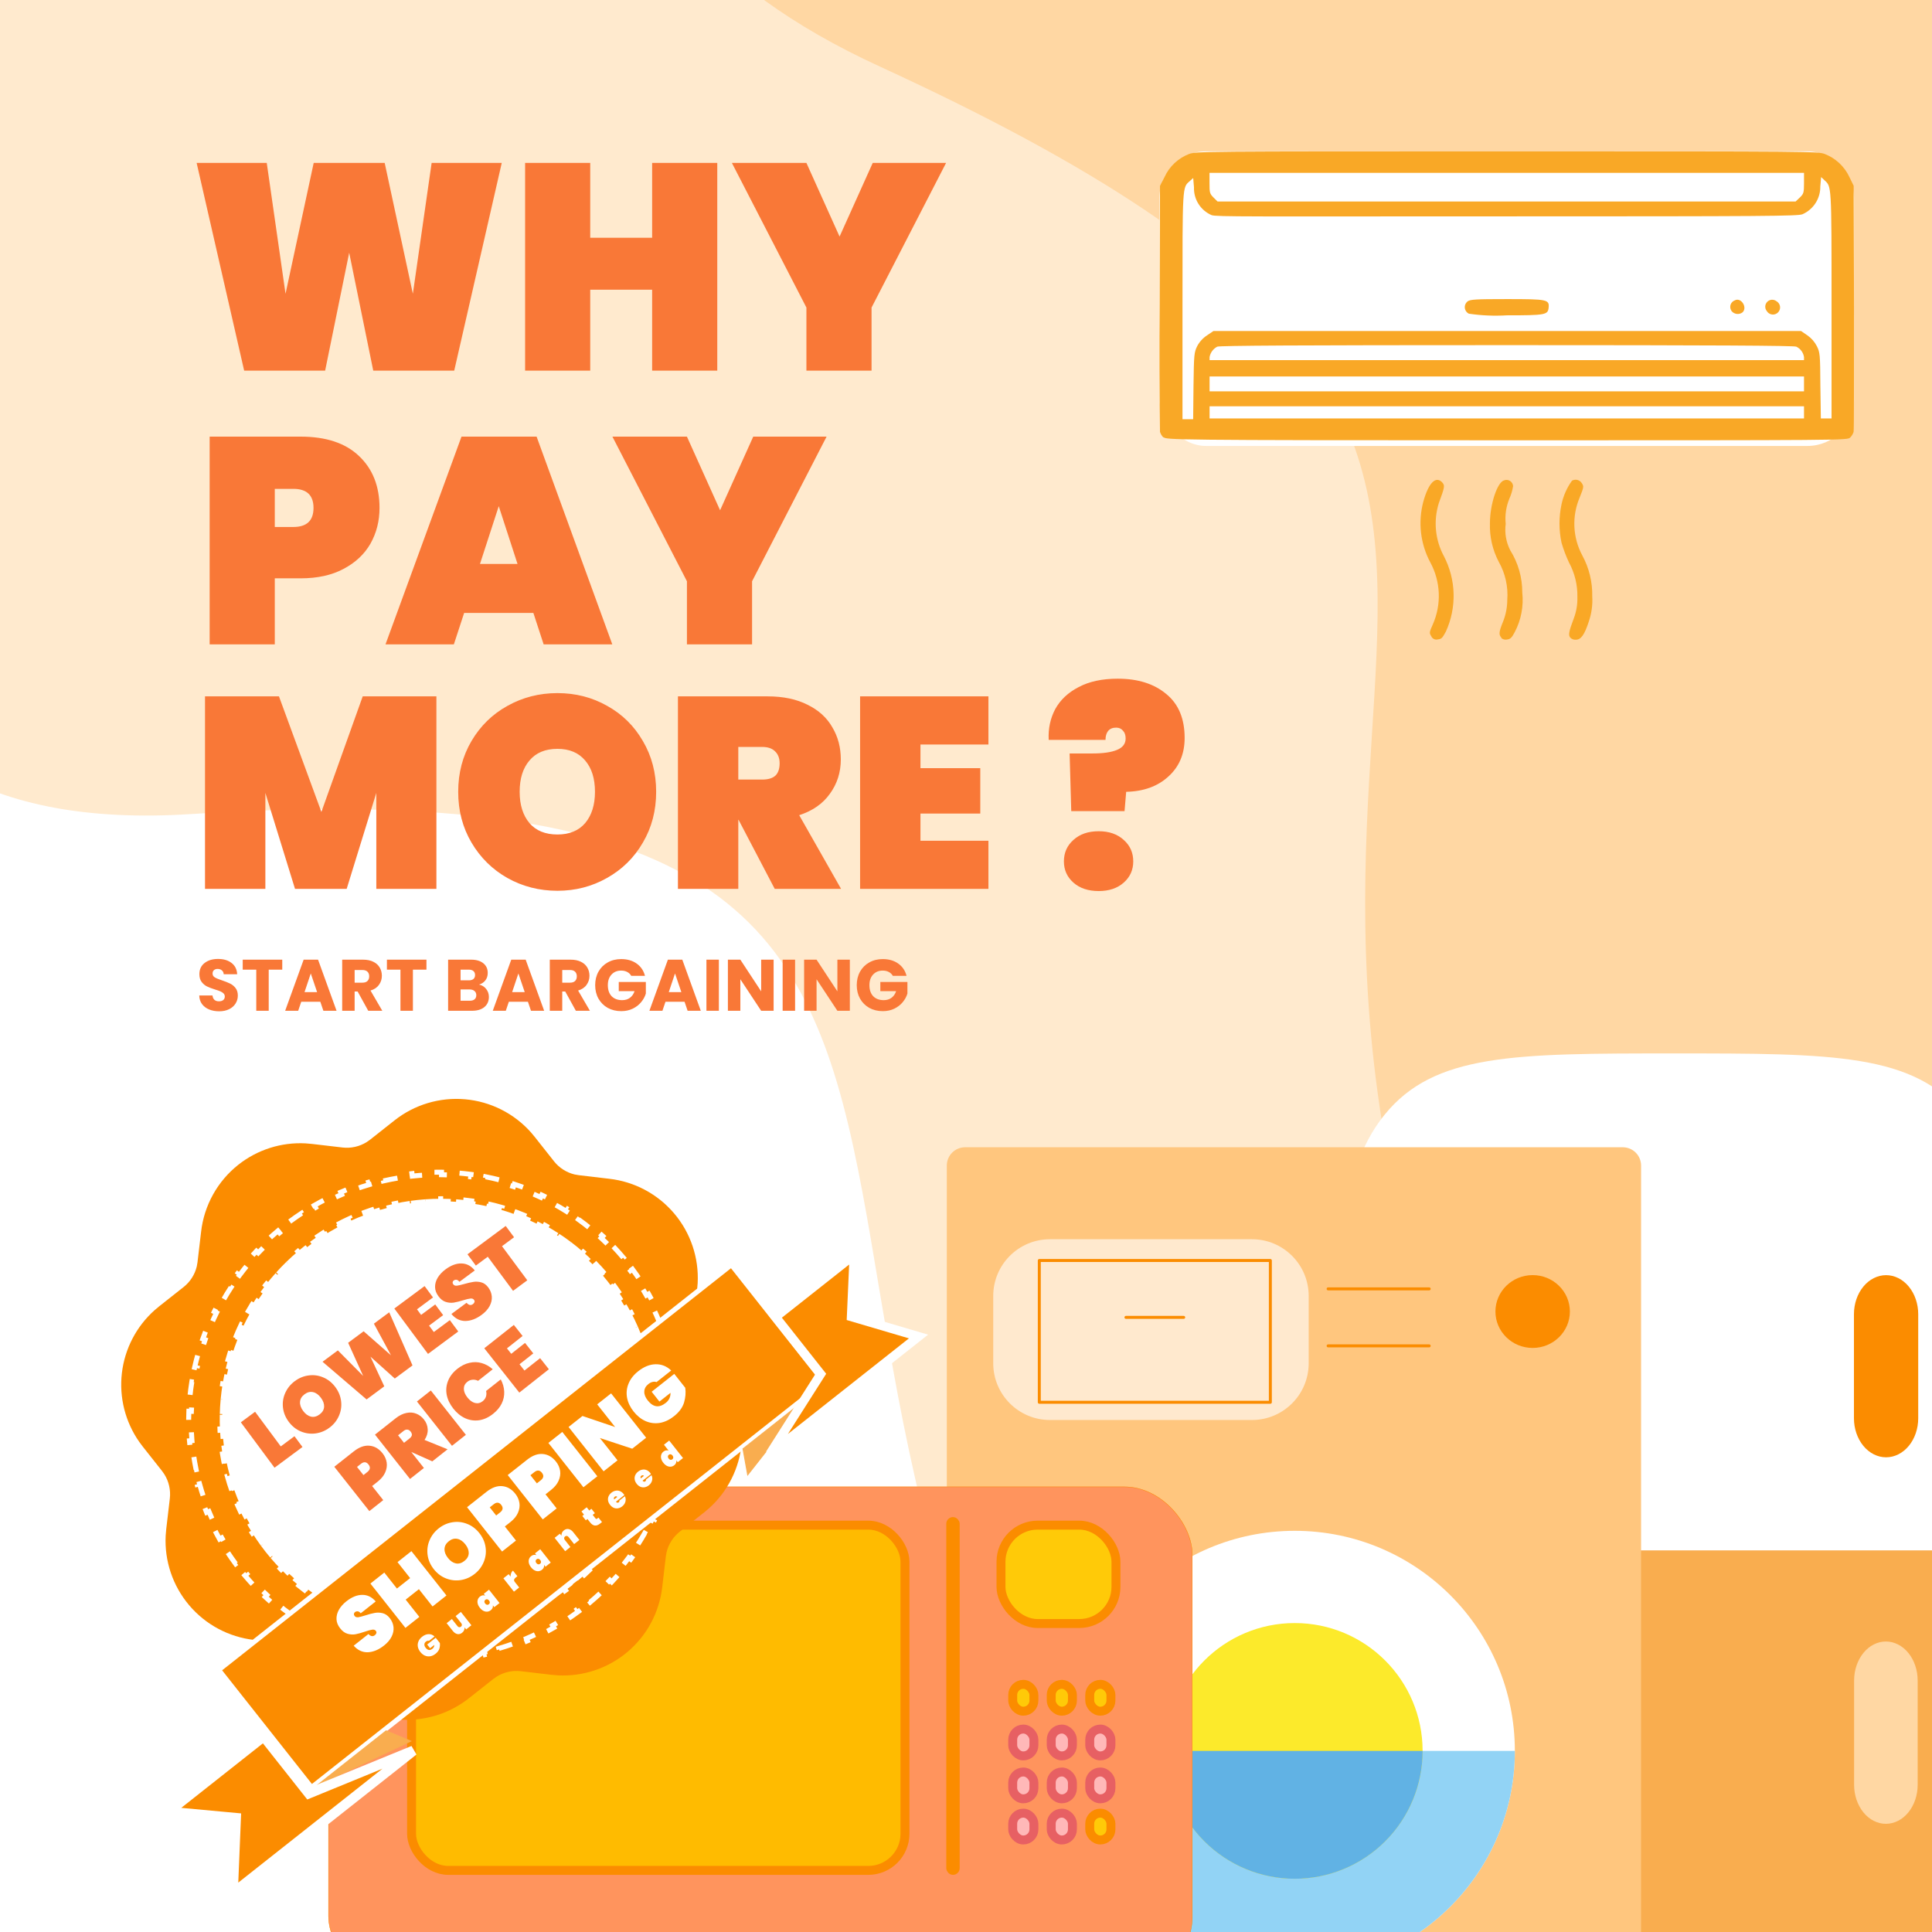 <svg width="453" height="453" viewBox="0 0 453 453" fill="none" xmlns="http://www.w3.org/2000/svg">
<g clip-path="url(#clip0_2996_1055)">
<rect width="453" height="453" fill="white"/>
<path d="M206.288 15.597C41.097 -60.254 242.351 -236.088 363.628 -314.523L984.382 347.158C953.769 375.878 906.461 474.53 783.006 473.325C628.688 471.82 441.914 560.013 352.16 355.684C262.407 151.354 412.778 110.411 206.288 15.597Z" fill="#FFE0B8"/>
<path d="M44.555 190.887C-147.299 203.083 15.406 -119.912 120.74 -282.934L941.422 103.898C917.195 155.296 894.128 297.065 765.44 369.913C604.58 460.974 433.725 674.588 286.291 493.839C138.857 313.091 284.372 175.641 44.555 190.887Z" fill="#FFC882" fill-opacity="0.39"/>
<path d="M117.646 38.203L106.502 86.906H87.517L81.876 59.253L76.235 86.906H57.249L46.106 38.203H62.546L66.949 68.883L73.552 38.203H90.199L96.803 68.883L101.206 38.203H117.646ZM168.179 38.203V86.906H152.908V67.92H138.393V86.906H123.122V38.203H138.393V55.744H152.908V38.203H168.179ZM221.826 38.203L204.354 72.116V86.906H189.083V72.116L171.61 38.203H189.083L196.856 55.469L204.629 38.203H221.826Z" fill="#F97837"/>
<path d="M102.325 163.278V208.417H88.235V185.911L81.285 208.417H69.172L62.222 185.911V208.417H48.069V163.278H65.41L75.356 190.374L85.047 163.278H102.325ZM130.707 208.863C126.456 208.863 122.546 207.864 118.976 205.866C115.448 203.869 112.643 201.106 110.56 197.578C108.477 194.05 107.436 190.076 107.436 185.656C107.436 181.235 108.477 177.261 110.56 173.733C112.643 170.206 115.448 167.464 118.976 165.509C122.546 163.511 126.456 162.513 130.707 162.513C134.957 162.513 138.846 163.511 142.374 165.509C145.902 167.464 148.686 170.206 150.726 173.733C152.809 177.261 153.85 181.235 153.85 185.656C153.85 190.076 152.809 194.05 150.726 197.578C148.686 201.106 145.881 203.869 142.31 205.866C138.782 207.864 134.915 208.863 130.707 208.863ZM130.707 195.665C133.512 195.665 135.68 194.773 137.21 192.988C138.74 191.16 139.505 188.716 139.505 185.656C139.505 182.553 138.74 180.109 137.21 178.324C135.68 176.496 133.512 175.582 130.707 175.582C127.859 175.582 125.67 176.496 124.14 178.324C122.61 180.109 121.845 182.553 121.845 185.656C121.845 188.716 122.61 191.16 124.14 192.988C125.67 194.773 127.859 195.665 130.707 195.665ZM181.653 208.417L173.173 192.223H173.11V208.417H158.956V163.278H179.995C183.651 163.278 186.775 163.936 189.367 165.254C191.96 166.529 193.894 168.293 195.169 170.546C196.487 172.756 197.146 175.264 197.146 178.069C197.146 181.087 196.295 183.764 194.595 186.102C192.938 188.44 190.536 190.119 187.391 191.139L197.209 208.417H181.653ZM173.11 182.787H178.72C180.08 182.787 181.1 182.489 181.78 181.894C182.46 181.257 182.801 180.279 182.801 178.961C182.801 177.771 182.439 176.836 181.717 176.156C181.037 175.476 180.038 175.136 178.72 175.136H173.11V182.787ZM215.821 174.562V180.109H229.847V190.756H215.821V197.132H231.76V208.417H201.667V163.278H231.76V174.562H215.821ZM262.081 159.133C266.799 159.133 270.582 160.324 273.43 162.704C276.32 165.041 277.765 168.484 277.765 173.032C277.765 176.773 276.49 179.79 273.94 182.085C271.432 184.381 268.138 185.571 264.057 185.656L263.675 190.182H251.179L250.796 176.666H256.152C258.659 176.666 260.572 176.39 261.89 175.837C263.25 175.285 263.93 174.392 263.93 173.16C263.93 172.352 263.717 171.736 263.292 171.311C262.91 170.843 262.379 170.609 261.698 170.609C260.848 170.609 260.211 170.886 259.786 171.438C259.403 171.948 259.212 172.628 259.212 173.478H245.887C245.76 170.843 246.27 168.442 247.417 166.274C248.607 164.106 250.435 162.385 252.9 161.11C255.365 159.792 258.426 159.133 262.081 159.133ZM257.618 208.927C255.153 208.927 253.177 208.268 251.689 206.95C250.201 205.633 249.457 203.975 249.457 201.977C249.457 199.937 250.201 198.258 251.689 196.941C253.177 195.58 255.153 194.9 257.618 194.9C260.041 194.9 261.996 195.58 263.484 196.941C264.971 198.258 265.715 199.937 265.715 201.977C265.715 203.975 264.971 205.633 263.484 206.95C261.996 208.268 260.041 208.927 257.618 208.927Z" fill="#F97837"/>
<path d="M88.987 119.094C88.987 122.166 88.276 124.964 86.855 127.486C85.433 129.962 83.323 131.934 80.526 133.402C77.774 134.869 74.427 135.603 70.483 135.603H64.429V151.081H49.158V102.378H70.483C76.444 102.378 81.007 103.891 84.172 106.918C87.382 109.945 88.987 114.003 88.987 119.094ZM68.763 123.565C71.927 123.565 73.51 122.075 73.51 119.094C73.51 116.113 71.927 114.622 68.763 114.622H64.429V123.565H68.763ZM125.061 143.72H108.827L106.419 151.081H90.391L108.208 102.378H125.817L143.565 151.081H127.468L125.061 143.72ZM121.346 132.232L116.944 118.681L112.541 132.232H121.346ZM193.811 102.378L176.339 136.291V151.081H161.067V136.291L143.595 102.378H161.067L168.841 119.644L176.614 102.378H193.811Z" fill="#F97837"/>
<rect x="271.858" y="35.491" width="162.857" height="69.069" rx="10.906" fill="white"/>
<path d="M335.612 149.213C335.107 148.4 335.107 148.31 335.954 146.406C336.972 144.102 337.45 141.595 337.35 139.078C337.249 136.56 336.574 134.099 335.376 131.883C333.025 127.492 332.443 122.369 333.747 117.563C334.944 113.275 336.597 111.558 338.095 113.039C338.828 113.853 338.812 114.007 337.346 118.018C336.716 120.056 336.498 122.199 336.703 124.322C336.909 126.445 337.534 128.506 338.543 130.386C339.963 133.104 340.744 136.11 340.827 139.175C340.911 142.24 340.294 145.283 339.024 148.074C338.209 149.58 338.022 149.824 337.135 149.921C336.833 150.004 336.511 149.976 336.229 149.841C335.946 149.707 335.721 149.475 335.596 149.189L335.612 149.213ZM352.06 149.539C351.335 148.807 351.482 148.058 352.451 145.69C353.077 144.099 353.403 142.405 353.412 140.695C353.65 137.581 352.959 134.466 351.425 131.745C349.955 128.952 349.239 125.825 349.348 122.673C349.348 118.246 351.083 113.039 352.662 112.632C352.89 112.542 353.135 112.506 353.379 112.529C353.623 112.552 353.858 112.632 354.064 112.763C354.271 112.894 354.443 113.072 354.568 113.283C354.692 113.493 354.765 113.731 354.78 113.975C354.623 114.991 354.33 115.982 353.908 116.92C353.136 118.787 352.839 120.817 353.045 122.827C352.762 124.951 353.132 127.11 354.104 129.019C355.961 131.978 356.941 135.403 356.929 138.896C357.28 142.111 356.665 145.357 355.162 148.221C354.446 149.571 354.144 149.848 353.314 149.954C353.076 150 352.83 149.989 352.596 149.923C352.363 149.856 352.149 149.736 351.97 149.571L352.06 149.539ZM368.223 149.539C367.669 148.961 367.84 148.082 369.037 144.926C369.624 143.352 369.9 141.681 369.851 140.003C369.913 137.165 369.231 134.36 367.873 131.867C367.18 130.38 366.6 128.843 366.138 127.27C365.499 124.29 365.499 121.209 366.138 118.23C366.561 116.242 367.393 114.363 368.581 112.714C368.966 112.49 369.423 112.426 369.855 112.533C370.287 112.641 370.659 112.913 370.894 113.291C371.39 114.056 371.374 114.194 370.373 116.692C369.462 118.846 369.045 121.175 369.151 123.51C369.256 125.846 369.882 128.128 370.983 130.191C372.592 133.137 373.403 136.452 373.336 139.808C373.458 141.827 373.181 143.851 372.522 145.764C371.504 148.864 370.698 149.994 369.485 149.994C369.247 150.014 369.008 149.981 368.784 149.898C368.561 149.815 368.358 149.684 368.19 149.514L368.223 149.539ZM272.8 102.6C272.423 102.226 272.143 101.765 271.986 101.258C271.85 91.526 271.823 81.795 271.904 72.064L271.986 43.587L273.044 41.471C274.192 39.028 276.231 37.116 278.744 36.126C280.478 35.491 280.861 35.491 353.314 35.491C425.767 35.491 426.166 35.491 427.9 36.126C430.409 37.11 432.447 39.013 433.6 41.447L434.634 43.562L434.715 72.064C434.715 87.719 434.715 100.883 434.618 101.258C434.46 101.765 434.18 102.226 433.803 102.6C433.168 103.235 432.403 103.235 353.298 103.235C274.192 103.235 273.435 103.121 272.8 102.486V102.6ZM279.843 90.395C279.941 83.073 279.998 82.625 280.706 81.169C281.248 80.14 282.044 79.266 283.019 78.63L284.517 77.613H422.298L423.78 78.63C424.724 79.284 425.491 80.162 426.011 81.185C426.727 82.625 426.784 83.073 426.825 90.42L426.939 98.109H429.447V71.592C429.447 42.936 429.447 43.807 427.77 42.244L427.004 41.512L426.809 43.725C426.83 45.1 426.445 46.451 425.702 47.609C424.959 48.766 423.891 49.68 422.632 50.234C421.589 50.674 414.106 50.731 353.355 50.731C292.603 50.731 285.152 50.861 284.077 50.438C282.815 49.892 281.747 48.979 281.012 47.818C280.277 46.657 279.91 45.302 279.957 43.929L279.77 41.74L278.956 42.472C277.221 44.01 277.262 43.18 277.262 71.763V98.296H279.762L279.843 90.395ZM344.381 73.537C344.123 73.405 343.903 73.209 343.741 72.968C343.58 72.727 343.482 72.449 343.458 72.16C343.433 71.871 343.483 71.581 343.602 71.317C343.721 71.052 343.905 70.822 344.137 70.648C344.748 70.209 346.075 70.128 353.298 70.128C362.816 70.128 363.297 70.225 363.109 72.154C362.938 73.822 362.336 73.936 353.338 73.936C350.361 74.116 347.373 73.988 344.422 73.553L344.381 73.537ZM405.964 72.862C405.826 72.655 405.736 72.42 405.703 72.174C405.67 71.928 405.694 71.677 405.772 71.442C405.851 71.206 405.982 70.992 406.157 70.815C406.331 70.638 406.544 70.503 406.778 70.421C408.227 69.656 409.783 72.048 408.594 73.228C408.395 73.381 408.168 73.493 407.926 73.557C407.683 73.621 407.43 73.636 407.182 73.6C406.933 73.564 406.695 73.479 406.48 73.349C406.265 73.22 406.078 73.048 405.931 72.845L405.964 72.862ZM414.253 72.918C414.007 72.608 413.883 72.219 413.903 71.825C413.924 71.43 414.088 71.055 414.364 70.772C414.64 70.489 415.011 70.316 415.405 70.286C415.8 70.256 416.192 70.37 416.508 70.608C416.736 70.732 416.931 70.907 417.08 71.119C417.228 71.331 417.325 71.574 417.364 71.83C417.402 72.086 417.381 72.347 417.301 72.593C417.222 72.84 417.086 73.064 416.906 73.249C416.725 73.434 416.504 73.575 416.259 73.661C416.015 73.746 415.754 73.774 415.497 73.742C415.24 73.71 414.994 73.619 414.778 73.476C414.562 73.333 414.383 73.142 414.253 72.918ZM422.99 96.685V95.261H283.613V98.109H422.99V96.685ZM422.99 90.013V88.264H283.613V91.762H422.99V90.013ZM422.99 83.724C422.91 83.201 422.704 82.705 422.389 82.28C422.074 81.854 421.66 81.512 421.182 81.283C420.686 81.039 402.153 80.925 353.298 80.925C304.442 80.925 285.942 81.039 285.421 81.283C284.952 81.523 284.544 81.868 284.231 82.292C283.917 82.715 283.706 83.205 283.613 83.724V84.44H422.99V83.724ZM422.029 46.296C422.892 45.434 422.99 45.206 422.99 42.968V40.528H283.597V42.968C283.597 45.198 283.654 45.41 284.517 46.296L285.478 47.24H421.028L422.029 46.296Z" fill="#F9A826"/>
<g filter="url(#filter0_d_2996_1055)">
<path fill-rule="evenodd" clip-rule="evenodd" d="M313 353.513V371.833C313 417.89 313 440.925 324.647 455.227C327.695 458.952 331.344 461.852 335.359 463.74V481.755C335.359 486.811 338.698 490.915 342.812 490.915H352.75C354.727 490.915 356.622 489.95 358.02 488.232C359.418 486.514 360.203 484.184 360.203 481.755V468.967C369.097 469.541 379.7 469.541 392.5 469.541C405.299 469.541 415.903 469.541 424.797 468.967V481.755C424.797 486.811 428.136 490.915 432.25 490.915H442.187C444.164 490.915 446.06 489.95 447.458 488.232C448.855 486.514 449.641 484.184 449.641 481.755V463.74C453.656 461.852 457.305 458.952 460.353 455.227C472 440.925 472 417.89 472 371.833V353.513H313ZM442.187 374.886C444.164 374.886 446.06 375.851 447.458 377.569C448.855 379.287 449.641 381.617 449.641 384.046V408.474C449.641 410.903 448.855 413.233 447.458 414.951C446.06 416.669 444.164 417.634 442.187 417.634C440.211 417.634 438.315 416.669 436.917 414.951C435.52 413.233 434.734 410.903 434.734 408.474V384.046C434.734 381.617 435.52 379.287 436.917 377.569C438.315 375.851 440.211 374.886 442.187 374.886Z" fill="#F9AD4F"/>
<path d="M313 335.116C313 288.867 313 265.736 324.647 251.374C336.293 237.012 355.026 237 392.5 237C429.974 237 448.716 237 460.353 251.374C471.99 265.748 472 288.867 472 335.116V353.513H313V335.116Z" fill="white"/>
<path d="M449.769 298.141C449.769 295.714 448.975 293.386 447.562 291.67C446.149 289.954 444.232 288.99 442.234 288.99C440.235 288.99 438.319 289.954 436.905 291.67C435.492 293.386 434.698 295.714 434.698 298.141V322.544C434.698 324.972 435.492 327.299 436.905 329.015C438.319 330.732 440.235 331.696 442.234 331.696C444.232 331.696 446.149 330.732 447.562 329.015C448.975 327.299 449.769 324.972 449.769 322.544V298.141Z" fill="#FB8C00"/>
</g>
<path d="M51.394 237.119C50.518 237.119 49.733 236.977 49.039 236.693C48.344 236.408 47.787 235.987 47.366 235.429C46.956 234.872 46.74 234.2 46.717 233.415H49.824C49.869 233.859 50.023 234.2 50.285 234.439C50.547 234.667 50.888 234.781 51.309 234.781C51.742 234.781 52.083 234.684 52.333 234.491C52.584 234.286 52.709 234.007 52.709 233.654C52.709 233.358 52.606 233.114 52.401 232.92C52.208 232.727 51.963 232.567 51.667 232.442C51.383 232.317 50.973 232.175 50.438 232.015C49.664 231.776 49.033 231.537 48.544 231.298C48.054 231.059 47.633 230.707 47.28 230.24C46.928 229.773 46.751 229.165 46.751 228.413C46.751 227.298 47.155 226.428 47.963 225.802C48.771 225.164 49.824 224.846 51.121 224.846C52.441 224.846 53.505 225.164 54.313 225.802C55.121 226.428 55.554 227.304 55.611 228.43H52.453C52.43 228.044 52.288 227.742 52.026 227.526C51.764 227.298 51.428 227.184 51.019 227.184C50.666 227.184 50.382 227.281 50.165 227.475C49.949 227.657 49.841 227.924 49.841 228.277C49.841 228.664 50.023 228.965 50.387 229.182C50.751 229.398 51.32 229.631 52.094 229.881C52.868 230.143 53.494 230.394 53.972 230.633C54.461 230.872 54.883 231.219 55.235 231.674C55.588 232.129 55.764 232.715 55.764 233.432C55.764 234.115 55.588 234.735 55.235 235.293C54.894 235.851 54.393 236.294 53.733 236.624C53.073 236.954 52.293 237.119 51.394 237.119ZM66.182 225.016V227.355H63.007V237H60.087V227.355H56.912V225.016H66.182ZM75.107 234.883H70.634L69.917 237H66.861L71.197 225.016H74.577L78.913 237H75.824L75.107 234.883ZM74.356 232.63L72.87 228.243L71.402 232.63H74.356ZM86.344 237L83.852 232.476H83.152V237H80.233V225.016H85.132C86.077 225.016 86.879 225.181 87.539 225.511C88.211 225.841 88.712 226.297 89.042 226.877C89.372 227.446 89.537 228.083 89.537 228.789C89.537 229.586 89.309 230.297 88.854 230.923C88.41 231.549 87.75 231.993 86.874 232.254L89.639 237H86.344ZM83.152 230.411H84.962C85.496 230.411 85.895 230.28 86.157 230.018C86.43 229.756 86.566 229.386 86.566 228.908C86.566 228.453 86.43 228.095 86.157 227.833C85.895 227.571 85.496 227.44 84.962 227.44H83.152V230.411ZM99.99 225.016V227.355H96.815V237H93.895V227.355H90.72V225.016H99.99ZM112.327 230.855C113.022 231.002 113.579 231.35 114 231.896C114.421 232.431 114.632 233.045 114.632 233.739C114.632 234.741 114.279 235.538 113.574 236.129C112.879 236.71 111.906 237 110.654 237H105.072V225.016H110.467C111.684 225.016 112.635 225.295 113.318 225.853C114.012 226.41 114.359 227.167 114.359 228.123C114.359 228.829 114.171 229.415 113.796 229.881C113.431 230.348 112.942 230.672 112.327 230.855ZM107.991 229.864H109.903C110.381 229.864 110.746 229.762 110.996 229.557C111.258 229.341 111.389 229.028 111.389 228.618C111.389 228.209 111.258 227.896 110.996 227.679C110.746 227.463 110.381 227.355 109.903 227.355H107.991V229.864ZM110.142 234.644C110.632 234.644 111.007 234.536 111.269 234.32C111.542 234.092 111.679 233.768 111.679 233.347C111.679 232.926 111.536 232.596 111.252 232.357C110.979 232.118 110.598 231.998 110.108 231.998H107.991V234.644H110.142ZM123.785 234.883H119.312L118.595 237H115.54L119.876 225.016H123.256L127.592 237H124.502L123.785 234.883ZM123.034 232.63L121.549 228.243L120.081 232.63H123.034ZM135.023 237L132.53 232.476H131.831V237H128.911V225.016H133.811C134.755 225.016 135.558 225.181 136.218 225.511C136.889 225.841 137.39 226.297 137.72 226.877C138.05 227.446 138.215 228.083 138.215 228.789C138.215 229.586 137.987 230.297 137.532 230.923C137.088 231.549 136.428 231.993 135.552 232.254L138.317 237H135.023ZM131.831 230.411H133.64C134.175 230.411 134.573 230.28 134.835 230.018C135.108 229.756 135.245 229.386 135.245 228.908C135.245 228.453 135.108 228.095 134.835 227.833C134.573 227.571 134.175 227.44 133.64 227.44H131.831V230.411ZM148.002 228.806C147.786 228.408 147.473 228.106 147.064 227.901C146.665 227.685 146.193 227.577 145.647 227.577C144.702 227.577 143.945 227.89 143.376 228.516C142.807 229.13 142.523 229.955 142.523 230.991C142.523 232.095 142.819 232.96 143.41 233.586C144.014 234.2 144.839 234.508 145.886 234.508C146.603 234.508 147.206 234.326 147.695 233.961C148.196 233.597 148.56 233.074 148.788 232.391H145.083V230.24H151.434V232.954C151.217 233.683 150.848 234.36 150.324 234.986C149.812 235.612 149.158 236.118 148.361 236.505C147.564 236.892 146.665 237.085 145.664 237.085C144.48 237.085 143.422 236.829 142.489 236.317C141.567 235.794 140.844 235.071 140.321 234.149C139.808 233.227 139.552 232.175 139.552 230.991C139.552 229.808 139.808 228.755 140.321 227.833C140.844 226.9 141.567 226.177 142.489 225.665C143.41 225.142 144.463 224.88 145.647 224.88C147.081 224.88 148.287 225.227 149.266 225.921C150.256 226.615 150.91 227.577 151.229 228.806H148.002ZM160.51 234.883H156.038L155.321 237H152.265L156.601 225.016H159.981L164.317 237H161.227L160.51 234.883ZM159.759 232.63L158.274 228.243L156.806 232.63H159.759ZM168.556 225.016V237H165.637V225.016H168.556ZM181.392 237H178.473L173.591 229.608V237H170.671V225.016H173.591L178.473 232.442V225.016H181.392V237ZM186.427 225.016V237H183.508V225.016H186.427ZM199.263 237H196.344L191.462 229.608V237H188.542V225.016H191.462L196.344 232.442V225.016H199.263V237ZM209.334 228.806C209.118 228.408 208.805 228.106 208.395 227.901C207.997 227.685 207.524 227.577 206.978 227.577C206.033 227.577 205.277 227.89 204.708 228.516C204.139 229.13 203.854 229.955 203.854 230.991C203.854 232.095 204.15 232.96 204.742 233.586C205.345 234.2 206.17 234.508 207.217 234.508C207.934 234.508 208.537 234.326 209.027 233.961C209.527 233.597 209.891 233.074 210.119 232.391H206.415V230.24H212.765V232.954C212.549 233.683 212.179 234.36 211.655 234.986C211.143 235.612 210.489 236.118 209.692 236.505C208.896 236.892 207.997 237.085 206.995 237.085C205.812 237.085 204.753 236.829 203.82 236.317C202.898 235.794 202.175 235.071 201.652 234.149C201.14 233.227 200.884 232.175 200.884 230.991C200.884 229.808 201.14 228.755 201.652 227.833C202.175 226.9 202.898 226.177 203.82 225.665C204.742 225.142 205.794 224.88 206.978 224.88C208.412 224.88 209.618 225.227 210.597 225.921C211.587 226.615 212.242 227.577 212.56 228.806H209.334Z" fill="#F97837"/>
<path d="M380.485 487.95H226.295C225.156 487.95 224.064 487.497 223.258 486.691C222.453 485.886 222 484.793 222 483.653V273.296C222 272.157 222.453 271.064 223.258 270.258C224.064 269.453 225.156 269 226.295 269H380.494C381.633 269 382.726 269.453 383.531 270.258C384.337 271.064 384.789 272.157 384.789 273.296V483.649C384.789 484.789 384.337 485.881 383.531 486.687C382.726 487.493 381.633 487.945 380.494 487.945" fill="#FFC67E"/>
<path d="M303.584 462.146C332.086 462.146 355.191 439.041 355.191 410.539C355.191 382.038 332.086 358.933 303.584 358.933C275.083 358.933 251.978 382.038 251.978 410.539C251.978 439.041 275.083 462.146 303.584 462.146Z" fill="white"/>
<path d="M251.978 410.54C251.978 439.039 275.085 462.146 303.584 462.146C332.084 462.146 355.191 439.039 355.191 410.54" fill="#92D3F5"/>
<path d="M232.885 303.863C232.885 296.519 238.838 290.566 246.182 290.566H293.552C300.896 290.566 306.849 296.519 306.849 303.863V319.653C306.849 326.997 300.896 332.95 293.552 332.95H246.182C238.838 332.95 232.885 326.997 232.885 319.653V303.863Z" fill="#FFE9CE"/>
<path d="M303.585 440.517C320.141 440.517 333.562 427.096 333.562 410.54C333.562 393.983 320.141 380.562 303.585 380.562C287.029 380.562 273.607 393.983 273.607 410.54C273.607 427.096 287.029 440.517 303.585 440.517Z" fill="#FCEA2B"/>
<path d="M273.607 410.54C273.607 418.49 276.766 426.115 282.388 431.737C288.01 437.359 295.634 440.517 303.585 440.517C311.535 440.517 319.16 437.359 324.782 431.737C330.404 426.115 333.562 418.49 333.562 410.54" fill="#61B2E4"/>
<path d="M311.405 302.204H335.106M311.405 315.568H335.106M264.003 308.886H277.547M243.688 295.552H297.862V328.795H243.688V295.552Z" stroke="#FB8C00" stroke-width="0.697" stroke-miterlimit="10" stroke-linecap="round" stroke-linejoin="round"/>
<path d="M359.365 316.054C364.185 316.054 368.093 312.231 368.093 307.516C368.093 302.801 364.185 298.978 359.365 298.978C354.545 298.978 350.638 302.801 350.638 307.516C350.638 312.231 354.545 316.054 359.365 316.054Z" fill="#FB8C00"/>
<g filter="url(#filter1_d_2996_1055)">
<rect x="77" y="336" width="202.592" height="116.606" rx="15.939" fill="#FF945D"/>
<rect x="77.042" y="336.042" width="202.508" height="116.522" rx="15.897" stroke="#FB8C00" stroke-width="0.084"/>
</g>
<rect x="96.502" y="357.601" width="115.689" height="80.953" rx="8.599" fill="#FFBB00" stroke="#FB8C00" stroke-width="2.097"/>
<rect x="234.704" y="357.601" width="26.957" height="23.069" rx="8.599" fill="#FFCA08" stroke="#FB8C00" stroke-width="2.097"/>
<rect x="237.452" y="394.932" width="4.97" height="6.292" rx="2.485" fill="#FFCA08" stroke="#FB8C00" stroke-width="2.097"/>
<rect x="246.483" y="394.932" width="4.97" height="6.292" rx="2.485" fill="#FFCA08" stroke="#FB8C00" stroke-width="2.097"/>
<rect x="255.512" y="394.932" width="4.97" height="6.292" rx="2.485" fill="#FFCA08" stroke="#FB8C00" stroke-width="2.097"/>
<rect x="237.452" y="425.132" width="4.97" height="6.292" rx="2.485" fill="#FFB8B8" stroke="#E76063" stroke-width="2.097"/>
<rect x="246.483" y="425.132" width="4.97" height="6.292" rx="2.485" fill="#FFB8B8" stroke="#E76063" stroke-width="2.097"/>
<rect x="255.512" y="425.132" width="4.97" height="6.292" rx="2.485" fill="#FFCA08" stroke="#FB8C00" stroke-width="2.097"/>
<rect x="237.452" y="415.485" width="4.97" height="6.292" rx="2.485" fill="#FFB8B8" stroke="#E76063" stroke-width="2.097"/>
<rect x="246.483" y="415.485" width="4.97" height="6.292" rx="2.485" fill="#FFB8B8" stroke="#E76063" stroke-width="2.097"/>
<rect x="255.512" y="415.485" width="4.97" height="6.292" rx="2.485" fill="#FFB8B8" stroke="#E76063" stroke-width="2.097"/>
<rect x="237.452" y="405.418" width="4.97" height="6.292" rx="2.485" fill="#FFB8B8" stroke="#E76063" stroke-width="2.097"/>
<rect x="246.483" y="405.418" width="4.97" height="6.292" rx="2.485" fill="#FFB8B8" stroke="#E76063" stroke-width="2.097"/>
<rect x="255.512" y="405.418" width="4.97" height="6.292" rx="2.485" fill="#FFB8B8" stroke="#E76063" stroke-width="2.097"/>
<rect x="222.662" y="356.499" width="1.57" height="82.318" rx="0.785" fill="#FFCA08" stroke="#FB8C00" stroke-width="1.57"/>
<path d="M55.893 273.092C60.355 269.567 65.949 267.788 71.628 268.087L73.168 268.221L80.336 269.061C82.298 269.284 84.278 268.84 85.955 267.799L86.766 267.233L92.503 262.7C97.191 258.996 103.119 257.225 109.07 257.751C115.022 258.278 120.547 261.062 124.512 265.531L125.365 266.553L129.898 272.29C131.122 273.839 132.842 274.93 134.746 275.383L135.716 275.548L142.878 276.393C148.796 277.07 154.233 279.979 158.08 284.526C161.928 289.073 163.896 294.917 163.583 300.865L163.45 302.406L162.609 309.574C162.386 311.536 162.83 313.515 163.871 315.193L164.437 316.004L168.97 321.74C172.674 326.428 174.445 332.356 173.918 338.308C173.392 344.259 170.608 349.784 166.138 353.749L165.117 354.603L159.38 359.136C157.833 360.358 156.744 362.066 156.287 363.984L156.121 364.953L155.276 372.116C154.599 378.034 151.69 383.471 147.143 387.318C142.596 391.166 136.752 393.134 130.803 392.821L129.263 392.688L122.095 391.847C120.133 391.624 118.153 392.068 116.476 393.109L115.665 393.675L109.928 398.208C105.24 401.913 99.312 403.683 93.361 403.157C87.409 402.63 81.884 399.847 77.919 395.377L77.066 394.355L72.533 388.619C71.31 387.072 69.603 385.983 67.685 385.526L66.716 385.36L59.553 384.515C53.635 383.838 48.198 380.93 44.351 376.382C40.503 371.835 38.535 365.991 38.848 360.043L38.981 358.502L39.822 351.334C40.045 349.372 39.601 347.393 38.56 345.715L37.994 344.905L33.461 339.168L32.665 338.101C29.365 333.398 27.911 327.645 28.58 321.938C29.249 316.232 31.994 310.971 36.293 307.159L37.314 306.305L43.051 301.773C44.598 300.55 45.687 298.842 46.144 296.925L46.31 295.955L47.155 288.793C47.505 285.729 48.457 282.765 49.957 280.07C51.456 277.376 53.474 275.004 55.893 273.092ZM110.109 298.11C108.184 297.884 106.247 298.433 104.726 299.635C103.205 300.837 102.223 302.594 101.997 304.519L98.028 338.331L84.754 336.78L83.838 336.73C81.981 336.749 80.2 337.475 78.859 338.76C77.517 340.044 76.714 341.792 76.614 343.646C76.514 345.501 77.123 347.325 78.319 348.746C79.514 350.168 81.206 351.081 83.051 351.301L103.59 353.709L104.506 353.759C106.286 353.743 107.999 353.078 109.324 351.889C110.649 350.7 111.495 349.068 111.702 347.3L116.519 306.221L116.569 305.306C116.553 303.526 115.888 301.812 114.699 300.487C113.509 299.163 111.878 298.317 110.109 298.11Z" fill="#FB8C00"/>
<ellipse cx="100.311" cy="331.539" rx="43.619" ry="42.115" transform="rotate(-38.313 100.311 331.539)" fill="#FB8C00"/>
<path d="M143.824 292.287C144.616 293.119 145.387 293.98 146.136 294.87L145.688 295.247C146.056 295.684 146.418 296.129 146.775 296.58C147.132 297.032 147.48 297.487 147.821 297.946L148.291 297.598C148.984 298.532 149.643 299.481 150.269 300.445L149.779 300.763C150.406 301.727 150.999 302.705 151.559 303.695L152.068 303.407C152.64 304.419 153.178 305.443 153.682 306.479L153.156 306.735C153.658 307.768 154.125 308.813 154.559 309.867L155.1 309.645C155.541 310.717 155.947 311.8 156.318 312.891L155.764 313.08C156.133 314.165 156.467 315.26 156.767 316.361L157.331 316.207C157.636 317.325 157.904 318.45 158.138 319.58L157.565 319.699C157.797 320.821 157.994 321.949 158.156 323.08L158.735 322.997C158.899 324.143 159.028 325.292 159.121 326.443L158.538 326.491C158.631 327.632 158.689 328.775 158.712 329.919L159.297 329.907C159.32 331.063 159.309 332.22 159.262 333.375L158.678 333.351C158.632 334.495 158.551 335.637 158.436 336.776L159.018 336.835C158.902 337.984 158.752 339.131 158.567 340.273L157.989 340.18C157.806 341.309 157.59 342.433 157.339 343.551L157.91 343.679C157.657 344.806 157.371 345.926 157.051 347.039L156.489 346.877C156.173 347.975 155.824 349.066 155.442 350.146L155.993 350.341C155.609 351.429 155.191 352.508 154.74 353.575L154.201 353.348C153.757 354.4 153.281 355.442 152.772 356.471L153.296 356.73C152.786 357.763 152.243 358.784 151.668 359.791L151.16 359.501C150.594 360.492 149.998 361.468 149.37 362.43L149.86 362.75C149.23 363.714 148.57 364.664 147.878 365.596L147.409 365.248C146.73 366.164 146.021 367.063 145.282 367.945L145.731 368.321C144.992 369.203 144.224 370.067 143.426 370.913L143 370.511C142.22 371.339 141.41 372.148 140.573 372.937L140.974 373.363C140.138 374.151 139.274 374.919 138.383 375.666L138.007 375.218C137.569 375.586 137.124 375.948 136.672 376.305C136.22 376.662 135.765 377.011 135.306 377.353L135.655 377.822C134.722 378.516 133.775 379.179 132.815 379.81L132.493 379.321C131.532 379.953 130.557 380.554 129.572 381.122L129.864 381.629C128.857 382.209 127.838 382.757 126.809 383.271L126.547 382.748C125.518 383.263 124.479 383.744 123.431 384.193L123.661 384.731C122.594 385.187 121.518 385.61 120.434 386L120.236 385.449C119.155 385.838 118.067 386.192 116.972 386.513L117.137 387.074C116.024 387.401 114.906 387.693 113.782 387.951L113.651 387.381C112.533 387.637 111.409 387.86 110.283 388.049L110.379 388.626C109.237 388.817 108.091 388.974 106.943 389.097L106.881 388.515C105.741 388.637 104.6 388.724 103.458 388.778L103.485 389.362C102.329 389.416 101.173 389.435 100.018 389.42L100.026 388.835C98.88 388.821 97.736 388.771 96.595 388.688L96.553 389.271C95.399 389.187 94.248 389.068 93.103 388.915L93.18 388.335C92.046 388.184 90.916 387.998 89.793 387.778L89.681 388.352C88.546 388.13 87.418 387.874 86.299 387.584L86.446 387.018C85.338 386.731 84.24 386.41 83.151 386.056L82.97 386.612C81.871 386.255 80.783 385.864 79.706 385.439L79.921 384.895C78.858 384.476 77.806 384.023 76.768 383.538L76.52 384.068C75.475 383.579 74.442 383.057 73.425 382.503L73.705 381.989C72.703 381.443 71.716 380.865 70.745 380.255L70.434 380.75C69.458 380.136 68.498 379.491 67.557 378.814L67.898 378.339C66.973 377.673 66.065 376.977 65.175 376.249L64.805 376.702C63.914 375.972 63.041 375.212 62.19 374.422L62.587 373.993C61.754 373.219 60.94 372.416 60.147 371.583L59.724 371.986C58.931 371.154 58.16 370.293 57.412 369.403L57.859 369.026C57.492 368.589 57.129 368.144 56.772 367.693C56.416 367.241 56.067 366.786 55.727 366.327L55.257 366.675C54.564 365.741 53.904 364.792 53.278 363.829L53.768 363.51C53.141 362.546 52.548 361.568 51.988 360.578L51.479 360.866C50.907 359.854 50.369 358.83 49.866 357.794L50.392 357.538C49.89 356.505 49.422 355.461 48.989 354.406L48.448 354.629C48.007 353.556 47.601 352.473 47.23 351.382L47.783 351.194C47.414 350.108 47.08 349.014 46.78 347.912L46.216 348.066C45.912 346.948 45.643 345.823 45.41 344.693L45.982 344.574C45.75 343.452 45.553 342.324 45.391 341.193L44.812 341.276C44.648 340.13 44.52 338.981 44.426 337.83L45.009 337.782C44.916 336.641 44.858 335.498 44.835 334.354L44.251 334.366C44.227 333.21 44.239 332.053 44.285 330.898L44.87 330.922C44.916 329.778 44.996 328.636 45.111 327.497L44.529 327.439C44.645 326.289 44.796 325.142 44.981 324L45.558 324.093C45.741 322.964 45.958 321.84 46.208 320.722L45.638 320.594C45.89 319.467 46.176 318.347 46.496 317.234L47.058 317.396C47.374 316.298 47.724 315.208 48.106 314.127L47.554 313.932C47.939 312.844 48.356 311.765 48.807 310.698L49.346 310.925C49.79 309.873 50.267 308.831 50.775 307.803L50.251 307.543C50.762 306.51 51.305 305.489 51.88 304.482L52.387 304.772C52.953 303.782 53.55 302.805 54.177 301.843L53.688 301.524C54.317 300.559 54.978 299.61 55.669 298.677L56.139 299.025C56.818 298.109 57.526 297.21 58.265 296.328L57.817 295.953C58.556 295.07 59.324 294.206 60.121 293.36L60.547 293.762C61.328 292.934 62.137 292.125 62.974 291.336L62.573 290.91C63.409 290.122 64.273 289.354 65.165 288.607L65.54 289.055C65.979 288.688 66.424 288.325 66.876 287.968C67.327 287.611 67.783 287.262 68.242 286.921L67.892 286.451C68.826 285.757 69.773 285.094 70.733 284.463L71.054 284.952C72.016 284.32 72.99 283.72 73.976 283.151L73.684 282.645C74.691 282.064 75.71 281.517 76.739 281.002L77.001 281.525C78.029 281.01 79.068 280.529 80.116 280.08L79.886 279.543C80.953 279.086 82.03 278.663 83.114 278.273L83.312 278.824C84.392 278.436 85.481 278.081 86.575 277.76L86.411 277.199C87.523 276.872 88.642 276.58 89.765 276.322L89.896 276.893C91.015 276.636 92.138 276.413 93.265 276.224L93.168 275.647C94.311 275.456 95.457 275.299 96.604 275.176L96.666 275.758C97.806 275.636 98.948 275.549 100.089 275.496L100.062 274.911C101.218 274.857 102.375 274.838 103.529 274.853L103.522 275.438C104.667 275.453 105.811 275.502 106.952 275.585L106.995 275.002C108.149 275.086 109.299 275.205 110.445 275.358L110.367 275.938C111.502 276.089 112.631 276.275 113.754 276.495L113.867 275.921C115.001 276.143 116.129 276.399 117.249 276.689L117.102 277.255C118.209 277.542 119.308 277.863 120.397 278.217L120.578 277.661C121.676 278.018 122.765 278.41 123.841 278.834L123.627 279.378C124.69 279.798 125.741 280.25 126.779 280.735L127.027 280.205C128.073 280.694 129.105 281.216 130.122 281.77L129.842 282.284C130.844 282.83 131.832 283.408 132.802 284.019L133.114 283.523C134.09 284.137 135.049 284.782 135.991 285.459L135.649 285.934C136.575 286.6 137.483 287.296 138.372 288.024L138.742 287.571C139.634 288.301 140.506 289.061 141.358 289.851L140.96 290.28C141.794 291.054 142.608 291.857 143.4 292.69L143.824 292.287Z" stroke="white" stroke-width="1.17" stroke-dasharray="3.51 3.51"/>
<path d="M139.376 296.052C140.222 296.912 141.042 297.807 141.834 298.739L141.388 299.118C141.776 299.575 142.158 300.04 142.532 300.514C142.906 300.987 143.271 301.466 143.625 301.949L144.097 301.603C144.82 302.59 145.502 303.594 146.143 304.616L145.648 304.927C146.29 305.95 146.891 306.991 147.45 308.046L147.966 307.772C148.538 308.85 149.067 309.944 149.553 311.05L149.017 311.285C149.503 312.389 149.945 313.506 150.345 314.634L150.896 314.439C151.303 315.587 151.667 316.746 151.987 317.914L151.423 318.069C151.741 319.23 152.016 320.399 152.248 321.574L152.822 321.461C153.058 322.655 153.249 323.855 153.397 325.059L152.817 325.13C152.964 326.323 153.067 327.52 153.127 328.719L153.712 328.689C153.773 329.903 153.791 331.118 153.765 332.332L153.18 332.32C153.155 333.52 153.087 334.72 152.976 335.916L153.558 335.97C153.446 337.179 153.291 338.385 153.094 339.584L152.517 339.489C152.322 340.673 152.085 341.851 151.806 343.02L152.375 343.156C152.093 344.336 151.77 345.508 151.405 346.668L150.847 346.493C150.487 347.636 150.087 348.769 149.645 349.889L150.19 350.103C149.745 351.231 149.26 352.345 148.735 353.444L148.207 353.191C147.69 354.272 147.134 355.337 146.539 356.384L147.047 356.673C146.449 357.725 145.812 358.76 145.136 359.775L144.649 359.451C143.986 360.446 143.286 361.422 142.547 362.377L143.01 362.735C142.271 363.691 141.495 364.625 140.682 365.536L140.246 365.147C139.451 366.038 138.62 366.907 137.753 367.751L138.161 368.17C137.298 369.011 136.399 369.828 135.466 370.619L135.088 370.172C134.631 370.56 134.165 370.941 133.691 371.316C133.217 371.69 132.738 372.055 132.255 372.41L132.602 372.882C131.617 373.606 130.614 374.291 129.596 374.937L129.283 374.443C128.261 375.091 127.224 375.698 126.173 376.266L126.451 376.781C125.377 377.361 124.288 377.899 123.187 378.397L122.946 377.864C121.847 378.362 120.735 378.818 119.613 379.233L119.816 379.781C118.672 380.204 117.518 380.585 116.356 380.923L116.192 380.361C115.036 380.698 113.871 380.993 112.7 381.246L112.824 381.817C111.633 382.075 110.437 382.289 109.237 382.46L109.154 381.881C107.963 382.051 106.768 382.179 105.573 382.265L105.614 382.848C104.401 382.935 103.186 382.978 101.973 382.979L101.973 382.394C100.77 382.395 99.57 382.353 98.373 382.269L98.332 382.852C97.119 382.767 95.91 382.639 94.708 382.468L94.79 381.889C93.601 381.72 92.418 381.509 91.245 381.256L91.121 381.828C89.934 381.572 88.756 381.274 87.589 380.933L87.753 380.372C86.601 380.036 85.461 379.658 84.334 379.24L84.13 379.788C82.993 379.365 81.87 378.901 80.763 378.396L81.006 377.864C79.916 377.366 78.842 376.828 77.786 376.25L77.505 376.763C76.443 376.182 75.4 375.56 74.376 374.898L74.694 374.407C73.69 373.757 72.705 373.068 71.743 372.341L71.391 372.807C70.427 372.078 69.485 371.311 68.569 370.506L68.954 370.066C68.057 369.278 67.184 368.453 66.337 367.591L65.92 368.002C65.074 367.142 64.254 366.246 63.462 365.314L63.908 364.935C63.52 364.479 63.138 364.014 62.764 363.54C62.389 363.066 62.025 362.587 61.671 362.104L61.199 362.45C60.476 361.464 59.794 360.459 59.153 359.437L59.648 359.127C59.006 358.103 58.405 357.062 57.846 356.007L57.329 356.281C56.758 355.203 56.229 354.11 55.743 353.003L56.279 352.768C55.793 351.664 55.351 350.547 54.951 349.419L54.4 349.615C53.993 348.466 53.629 347.307 53.309 346.139L53.873 345.985C53.555 344.824 53.28 343.654 53.048 342.479L52.474 342.592C52.238 341.398 52.047 340.198 51.899 338.994L52.479 338.923C52.332 337.73 52.229 336.533 52.169 335.335L51.584 335.364C51.523 334.15 51.505 332.935 51.531 331.721L52.116 331.733C52.141 330.533 52.209 329.333 52.32 328.137L51.738 328.083C51.85 326.874 52.005 325.669 52.202 324.469L52.779 324.564C52.974 323.38 53.211 322.203 53.49 321.033L52.921 320.897C53.203 319.717 53.526 318.546 53.891 317.385L54.449 317.56C54.809 316.417 55.209 315.284 55.651 314.165L55.106 313.95C55.551 312.823 56.036 311.708 56.561 310.61L57.089 310.862C57.605 309.782 58.162 308.717 58.757 307.669L58.249 307.38C58.847 306.328 59.484 305.293 60.16 304.278L60.647 304.603C61.309 303.607 62.01 302.631 62.749 301.676L62.286 301.318C63.025 300.363 63.801 299.428 64.614 298.517L65.05 298.907C65.845 298.015 66.676 297.147 67.543 296.303L67.135 295.884C67.998 295.042 68.897 294.225 69.83 293.435L70.208 293.881C70.665 293.493 71.131 293.112 71.605 292.738C72.079 292.363 72.558 291.998 73.04 291.643L72.694 291.172C73.679 290.447 74.682 289.762 75.7 289.116L76.013 289.61C77.035 288.962 78.072 288.355 79.123 287.787L78.845 287.273C79.919 286.693 81.008 286.154 82.109 285.656L82.35 286.189C83.449 285.691 84.561 285.235 85.683 284.821L85.48 284.272C86.624 283.849 87.778 283.469 88.94 283.13L89.103 283.692C90.26 283.355 91.425 283.06 92.596 282.807L92.472 282.236C93.663 281.979 94.859 281.765 96.059 281.593L96.141 282.172C97.333 282.002 98.528 281.874 99.723 281.789L99.681 281.205C100.895 281.119 102.11 281.075 103.323 281.074L103.323 281.659C104.526 281.658 105.726 281.7 106.923 281.784L106.964 281.201C108.177 281.286 109.386 281.414 110.588 281.585L110.505 282.164C111.695 282.333 112.877 282.544 114.051 282.797L114.175 282.225C115.362 282.481 116.54 282.779 117.707 283.12L117.543 283.681C118.695 284.017 119.835 284.395 120.962 284.814L121.166 284.265C122.303 284.688 123.426 285.152 124.533 285.657L124.29 286.189C125.38 286.687 126.454 287.225 127.51 287.803L127.791 287.29C128.853 287.872 129.896 288.494 130.919 289.155L130.602 289.646C131.606 290.296 132.591 290.985 133.553 291.713L133.905 291.246C134.869 291.975 135.811 292.742 136.727 293.548L136.341 293.987C137.239 294.775 138.112 295.6 138.959 296.462L139.376 296.052Z" fill="white" stroke="white" stroke-width="1.17" stroke-dasharray="3.51 3.51"/>
<rect x="51.26" y="391.545" width="153.23" height="35.134" transform="rotate(-38.313 51.26 391.545)" fill="#FB8C00" stroke="white" stroke-width="1.17"/>
<path d="M96.297 408.241L74.347 418.625L90.531 405.838L96.297 408.241Z" fill="#F9AD4F" stroke="#F9AD4F" stroke-width="0.234"/>
<path d="M175.315 345.804L189.781 327.416L174.219 339.712L175.315 345.804Z" fill="#F9AD4F" stroke="#F9AD4F" stroke-width="0.234"/>
<path d="M54.596 443.914L96.927 410.468L72.416 420.513L61.837 407.123L39.482 424.786L55.321 426.253L54.596 443.914Z" fill="#FB8C00" stroke="white" stroke-width="2.34"/>
<path d="M215.368 313.375L180.517 340.911L192.429 322.178L181.85 308.788L200.254 294.246L199.615 308.732L215.368 313.375Z" fill="#FB8C00" stroke="white" stroke-width="2.106"/>
<path d="M65.831 339.139L69.048 336.753L70.921 339.279L64.366 344.139L56.473 333.495L59.811 331.02L65.831 339.139ZM77.236 334.76C76.234 335.503 75.137 335.951 73.946 336.104C72.764 336.25 71.62 336.089 70.512 335.621C69.404 335.153 68.464 334.398 67.691 333.356C66.918 332.313 66.469 331.194 66.343 329.998C66.217 328.802 66.399 327.665 66.889 326.587C67.382 325.492 68.129 324.573 69.132 323.829C70.134 323.086 71.226 322.642 72.407 322.496C73.581 322.34 74.717 322.5 75.815 322.975C76.923 323.443 77.863 324.198 78.636 325.241C79.409 326.283 79.858 327.402 79.984 328.598C80.12 329.787 79.941 330.929 79.448 332.024C78.966 333.112 78.228 334.024 77.236 334.76ZM74.928 331.648C75.59 331.157 75.945 330.568 75.994 329.879C76.035 329.18 75.788 328.47 75.253 327.749C74.711 327.017 74.103 326.574 73.43 326.421C72.75 326.258 72.079 326.421 71.417 326.912C70.746 327.41 70.389 328.008 70.348 328.706C70.299 329.395 70.546 330.105 71.088 330.837C71.624 331.558 72.231 332.001 72.912 332.164C73.585 332.318 74.257 332.145 74.928 331.648ZM91.263 307.7L96.719 320.151L92.57 323.227L86.856 318.098L90.104 325.056L85.955 328.132L75.627 319.294L79.22 316.629L85.154 322.621L81.626 314.846L85.264 312.148L91.679 317.783L87.669 310.364L91.263 307.7ZM97.77 306.999L98.74 308.307L102.048 305.855L103.91 308.366L100.602 310.818L101.717 312.321L105.475 309.535L107.448 312.196L100.352 317.457L92.46 306.813L99.556 301.551L101.529 304.212L97.77 306.999ZM112.949 308.281C111.676 309.224 110.404 309.709 109.134 309.734C107.866 309.742 106.77 309.196 105.845 308.095L109.393 305.465C109.897 306.039 110.394 306.144 110.885 305.78C111.066 305.646 111.186 305.494 111.247 305.325C111.31 305.138 111.275 304.955 111.141 304.774C110.956 304.524 110.672 304.424 110.29 304.474C109.9 304.514 109.345 304.646 108.625 304.869C107.765 305.134 107.025 305.318 106.403 305.422C105.791 305.518 105.161 305.465 104.513 305.262C103.865 305.059 103.29 304.608 102.787 303.909C102.275 303.217 102.015 302.501 102.009 301.759C102.006 301.001 102.217 300.269 102.643 299.565C103.078 298.854 103.682 298.212 104.454 297.64C105.757 296.674 107.012 296.209 108.22 296.246C109.438 296.275 110.471 296.821 111.322 297.884L107.728 300.548C107.495 300.255 107.26 300.095 107.023 300.069C106.787 300.042 106.568 300.104 106.367 300.252C106.227 300.356 106.149 300.492 106.133 300.659C106.11 300.816 106.161 300.98 106.288 301.15C106.466 301.391 106.745 301.495 107.124 301.462C107.506 301.411 108.07 301.281 108.815 301.071C109.672 300.823 110.402 300.655 111.004 300.566C111.616 300.469 112.234 300.508 112.86 300.681C113.485 300.854 114.028 301.251 114.489 301.873C114.972 302.524 115.246 303.23 115.312 303.989C115.37 304.738 115.202 305.484 114.806 306.228C114.41 306.972 113.791 307.656 112.949 308.281ZM118.57 287.453L120.532 290.099L117.705 292.195L123.636 300.194L120.298 302.668L114.368 294.67L111.571 296.743L109.609 294.097L118.57 287.453Z" fill="#F97837"/>
<path d="M90.034 385.838C88.791 386.82 87.534 387.343 86.266 387.408C84.999 387.455 83.886 386.942 82.928 385.87L86.394 383.132C86.915 383.691 87.415 383.78 87.895 383.401C88.071 383.262 88.187 383.107 88.242 382.936C88.3 382.747 88.259 382.565 88.12 382.388C87.927 382.144 87.64 382.052 87.259 382.114C86.871 382.166 86.321 382.315 85.608 382.56C84.757 382.851 84.022 383.058 83.403 383.181C82.794 383.296 82.163 383.262 81.51 383.079C80.856 382.896 80.267 382.463 79.743 381.779C79.209 381.104 78.928 380.396 78.9 379.655C78.873 378.897 79.062 378.159 79.465 377.443C79.879 376.718 80.463 376.058 81.217 375.463C82.489 374.457 83.73 373.954 84.938 373.954C86.156 373.945 87.206 374.459 88.089 375.496L84.579 378.269C84.337 377.983 84.097 377.83 83.859 377.811C83.622 377.792 83.405 377.86 83.209 378.015C83.072 378.123 82.998 378.261 82.988 378.429C82.969 378.586 83.026 378.748 83.157 378.915C83.343 379.15 83.625 379.245 84.003 379.201C84.383 379.139 84.943 378.991 85.681 378.758C86.53 378.484 87.254 378.294 87.853 378.186C88.462 378.071 89.081 378.09 89.712 378.244C90.342 378.398 90.897 378.779 91.377 379.386C91.88 380.022 92.176 380.719 92.265 381.475C92.346 382.222 92.2 382.973 91.827 383.729C91.454 384.485 90.856 385.188 90.034 385.838ZM96.468 363.699L104.683 374.097L101.422 376.672L98.22 372.619L95.121 375.068L98.324 379.121L95.064 381.697L86.848 371.299L90.109 368.723L93.067 372.468L96.166 370.02L93.207 366.275L96.468 363.699ZM111.297 369.037C110.318 369.811 109.236 370.292 108.05 370.482C106.874 370.664 105.725 370.538 104.603 370.104C103.481 369.671 102.518 368.945 101.713 367.927C100.909 366.909 100.425 365.804 100.263 364.612C100.101 363.42 100.248 362.278 100.705 361.186C101.164 360.076 101.883 359.134 102.862 358.361C103.841 357.587 104.918 357.109 106.094 356.927C107.263 356.736 108.403 356.861 109.515 357.302C110.637 357.735 111.6 358.461 112.405 359.48C113.209 360.498 113.693 361.603 113.855 362.794C114.027 363.978 113.884 365.125 113.425 366.235C112.976 367.337 112.267 368.271 111.297 369.037ZM108.895 365.997C109.542 365.487 109.878 364.887 109.906 364.197C109.926 363.497 109.657 362.795 109.1 362.09C108.536 361.376 107.915 360.952 107.237 360.819C106.552 360.677 105.887 360.861 105.24 361.371C104.584 361.889 104.246 362.498 104.227 363.198C104.199 363.888 104.468 364.59 105.032 365.304C105.589 366.009 106.21 366.433 106.895 366.576C107.573 366.708 108.239 366.515 108.895 365.997ZM120.831 350.246C121.349 350.902 121.669 351.619 121.791 352.397C121.905 353.166 121.787 353.942 121.438 354.728C121.098 355.505 120.507 356.226 119.665 356.892L118.373 357.913L120.983 361.217L117.723 363.793L109.508 353.396L114.06 349.798C115.333 348.793 116.563 348.346 117.749 348.459C118.945 348.563 119.972 349.159 120.831 350.246ZM117.267 354.612C117.943 354.078 118.029 353.493 117.526 352.857C117.023 352.22 116.434 352.169 115.759 352.703L114.834 353.434L116.342 355.343L117.267 354.612ZM130.368 342.71C130.886 343.366 131.206 344.083 131.328 344.862C131.442 345.63 131.325 346.407 130.975 347.192C130.635 347.97 130.044 348.691 129.202 349.356L127.91 350.377L130.52 353.682L127.26 356.258L119.045 345.86L123.598 342.263C124.87 341.257 126.1 340.811 127.286 340.923C128.482 341.028 129.509 341.624 130.368 342.71ZM126.804 347.076C127.48 346.543 127.566 345.958 127.063 345.321C126.561 344.685 125.971 344.633 125.296 345.167L124.371 345.898L125.879 347.807L126.804 347.076ZM131.842 335.749L140.058 346.146L136.797 348.722L128.582 338.325L131.842 335.749ZM151.502 337.104L148.241 339.68L140.659 337.179L144.79 342.407L141.53 344.983L133.315 334.585L136.575 332.009L144.227 334.599L140.026 329.283L143.286 326.707L151.502 337.104ZM153.941 324.061C153.651 323.956 153.346 323.942 153.026 324.02C152.699 324.088 152.368 324.254 152.035 324.517C151.409 325.012 151.087 325.601 151.069 326.283C151.043 326.955 151.309 327.643 151.866 328.348C152.508 329.161 153.179 329.617 153.878 329.717C154.577 329.816 155.323 329.553 156.116 328.926C156.869 328.331 157.237 327.548 157.217 326.577L154.618 328.631L152.796 326.325L158.098 322.136L160.674 325.397C160.834 326.526 160.739 327.683 160.387 328.867C160.027 330.042 159.24 331.109 158.026 332.069C156.949 332.919 155.835 333.442 154.684 333.636C153.535 333.812 152.428 333.669 151.363 333.206C150.308 332.736 149.374 331.987 148.562 330.959C147.749 329.931 147.237 328.849 147.023 327.714C146.82 326.571 146.94 325.465 147.385 324.398C147.823 323.321 148.575 322.361 149.642 321.518C151.003 320.443 152.368 319.897 153.738 319.88C155.118 319.855 156.331 320.344 157.377 321.346L153.941 324.061Z" fill="white"/>
<path d="M100.588 384.737C100.479 384.697 100.364 384.692 100.243 384.722C100.119 384.747 99.995 384.81 99.869 384.909C99.632 385.096 99.511 385.318 99.504 385.576C99.494 385.83 99.595 386.089 99.805 386.356C100.047 386.662 100.3 386.835 100.564 386.872C100.828 386.91 101.11 386.81 101.409 386.574C101.694 386.349 101.832 386.053 101.825 385.687L100.844 386.462L100.156 385.592L102.157 384.01L103.13 385.241C103.191 385.668 103.155 386.104 103.022 386.552C102.886 386.995 102.589 387.398 102.13 387.76C101.724 388.081 101.303 388.279 100.869 388.352C100.435 388.418 100.017 388.364 99.615 388.19C99.217 388.012 98.864 387.729 98.558 387.341C98.251 386.953 98.057 386.545 97.977 386.116C97.9 385.685 97.945 385.267 98.113 384.864C98.278 384.458 98.562 384.095 98.965 383.777C99.479 383.371 99.995 383.165 100.512 383.159C101.033 383.149 101.491 383.334 101.886 383.712L100.588 384.737ZM108.058 377.953L110.529 381.08L109.298 382.052L108.921 381.575C108.942 381.799 108.907 382.021 108.818 382.242C108.732 382.46 108.578 382.657 108.356 382.832C107.998 383.115 107.622 383.217 107.229 383.138C106.839 383.055 106.482 382.809 106.158 382.398L104.726 380.585L105.951 379.617L107.261 381.275C107.378 381.423 107.51 381.51 107.658 381.538C107.806 381.559 107.947 381.516 108.08 381.411C108.217 381.303 108.29 381.176 108.301 381.03C108.308 380.88 108.254 380.731 108.137 380.583L106.827 378.925L108.058 377.953ZM112.509 376.975C112.249 376.646 112.08 376.318 112.001 375.99C111.923 375.656 111.932 375.348 112.028 375.068C112.122 374.783 112.291 374.545 112.535 374.352C112.738 374.192 112.947 374.095 113.162 374.064C113.374 374.028 113.576 374.052 113.768 374.135L113.43 373.708L114.656 372.74L117.126 375.867L115.901 376.835L115.564 376.408C115.6 376.613 115.578 376.817 115.497 377.019C115.414 377.217 115.27 377.396 115.067 377.557C114.823 377.75 114.553 377.861 114.258 377.89C113.96 377.915 113.659 377.853 113.354 377.703C113.051 377.547 112.769 377.304 112.509 376.975ZM114.666 375.271C114.534 375.105 114.39 375.009 114.232 374.984C114.074 374.959 113.928 374.999 113.795 375.104C113.662 375.209 113.589 375.341 113.577 375.501C113.565 375.66 113.625 375.823 113.757 375.99C113.888 376.156 114.033 376.252 114.191 376.277C114.349 376.302 114.494 376.262 114.627 376.157C114.76 376.052 114.833 375.92 114.845 375.76C114.857 375.6 114.797 375.438 114.666 375.271ZM119.721 369.674C119.704 369.394 119.743 369.128 119.84 368.878C119.933 368.624 120.078 368.42 120.274 368.265L121.312 369.579L120.963 369.855C120.73 370.039 120.59 370.215 120.543 370.384C120.5 370.55 120.561 370.737 120.724 370.944L121.736 372.224L120.505 373.197L118.035 370.07L119.265 369.097L119.721 369.674ZM124.518 367.487C124.258 367.158 124.089 366.829 124.01 366.502C123.931 366.167 123.941 365.86 124.037 365.579C124.131 365.295 124.3 365.057 124.544 364.864C124.747 364.703 124.956 364.607 125.171 364.575C125.383 364.54 125.585 364.563 125.777 364.646L125.439 364.219L126.665 363.251L129.135 366.378L127.91 367.346L127.573 366.919C127.609 367.125 127.587 367.329 127.506 367.53C127.422 367.728 127.279 367.908 127.076 368.068C126.832 368.261 126.562 368.372 126.267 368.401C125.969 368.427 125.668 368.365 125.363 368.215C125.06 368.058 124.778 367.816 124.518 367.487ZM126.675 365.783C126.543 365.616 126.398 365.521 126.24 365.495C126.082 365.47 125.937 365.51 125.804 365.615C125.671 365.72 125.598 365.853 125.586 366.012C125.574 366.172 125.634 366.335 125.765 366.501C125.897 366.668 126.041 366.763 126.2 366.789C126.358 366.814 126.503 366.774 126.636 366.669C126.769 366.564 126.842 366.431 126.854 366.272C126.866 366.112 126.806 365.949 126.675 365.783ZM132.216 358.829C132.574 358.546 132.948 358.445 133.338 358.528C133.731 358.608 134.09 358.852 134.414 359.263L135.846 361.076L134.621 362.044L133.311 360.386C133.194 360.238 133.062 360.154 132.913 360.133C132.765 360.106 132.625 360.145 132.492 360.25C132.355 360.358 132.283 360.487 132.276 360.637C132.265 360.783 132.318 360.93 132.435 361.078L133.745 362.736L132.514 363.708L130.043 360.581L131.274 359.609L131.651 360.086C131.63 359.862 131.663 359.641 131.749 359.423C131.838 359.202 131.994 359.004 132.216 358.829ZM140.324 355.836L141.152 356.883L140.686 357.251C139.829 357.929 139.063 357.841 138.388 356.987L137.74 356.166L137.352 356.473L136.541 355.447L136.93 355.141L136.334 354.387L137.565 353.414L138.16 354.168L138.67 353.765L139.481 354.791L138.971 355.194L139.637 356.037C139.695 356.111 139.754 356.151 139.814 356.158C139.877 356.162 139.949 356.132 140.03 356.068L140.324 355.836ZM146.217 350.297C146.284 350.382 146.343 350.468 146.393 350.554L144.414 352.118C144.646 352.373 144.865 352.419 145.072 352.255C145.205 352.15 145.253 352.013 145.216 351.845L146.519 350.815C146.649 351.072 146.713 351.346 146.709 351.637C146.706 351.922 146.636 352.202 146.5 352.478C146.364 352.747 146.167 352.984 145.908 353.189C145.598 353.434 145.269 353.588 144.923 353.652C144.581 353.712 144.246 353.676 143.92 353.544C143.594 353.405 143.303 353.173 143.046 352.848C142.789 352.523 142.632 352.187 142.575 351.842C142.519 351.49 142.56 351.154 142.698 350.835C142.84 350.513 143.066 350.229 143.376 349.984C143.687 349.739 144.013 349.586 144.356 349.525C144.699 349.458 145.031 349.49 145.35 349.622C145.674 349.75 145.963 349.975 146.217 350.297ZM144.737 350.989C144.656 350.885 144.561 350.834 144.454 350.835C144.343 350.832 144.238 350.87 144.138 350.949C143.92 351.121 143.876 351.327 144.006 351.567L144.737 350.989ZM152.46 345.365C152.527 345.45 152.586 345.535 152.636 345.622L150.657 347.185C150.888 347.441 151.108 347.487 151.315 347.323C151.448 347.218 151.496 347.081 151.458 346.912L152.761 345.883C152.892 346.14 152.956 346.414 152.952 346.705C152.948 346.99 152.879 347.27 152.742 347.546C152.607 347.815 152.41 348.052 152.151 348.256C151.84 348.501 151.512 348.656 151.166 348.719C150.823 348.78 150.489 348.744 150.162 348.612C149.837 348.473 149.545 348.241 149.288 347.915C149.031 347.59 148.874 347.255 148.818 346.909C148.762 346.557 148.803 346.222 148.941 345.903C149.082 345.581 149.308 345.297 149.619 345.052C149.929 344.806 150.256 344.653 150.598 344.593C150.942 344.526 151.273 344.558 151.593 344.689C151.917 344.818 152.206 345.043 152.46 345.365ZM150.98 346.056C150.898 345.953 150.804 345.901 150.696 345.902C150.586 345.899 150.481 345.937 150.381 346.016C150.163 346.189 150.119 346.395 150.248 346.635L150.98 346.056ZM155.531 342.983C155.271 342.654 155.101 342.326 155.023 341.998C154.944 341.663 154.954 341.356 155.05 341.075C155.144 340.791 155.313 340.553 155.557 340.36C155.76 340.199 155.967 340.105 156.179 340.076C156.391 340.04 156.592 340.064 156.784 340.147L155.676 338.744L156.907 337.772L160.148 341.874L158.917 342.847L158.58 342.42C158.616 342.625 158.594 342.829 158.513 343.031C158.434 343.226 158.292 343.404 158.089 343.565C157.845 343.757 157.575 343.868 157.28 343.897C156.982 343.923 156.681 343.861 156.376 343.711C156.073 343.555 155.791 343.312 155.531 342.983ZM157.688 341.279C157.556 341.113 157.411 341.017 157.253 340.992C157.095 340.966 156.95 341.006 156.817 341.112C156.684 341.217 156.611 341.349 156.599 341.509C156.587 341.668 156.647 341.831 156.778 341.997C156.91 342.164 157.054 342.26 157.212 342.285C157.37 342.31 157.516 342.27 157.649 342.165C157.782 342.06 157.855 341.927 157.867 341.768C157.879 341.608 157.819 341.445 157.688 341.279Z" fill="white"/>
<path d="M89.707 340.766C90.226 341.422 90.546 342.139 90.668 342.917C90.782 343.686 90.664 344.462 90.315 345.248C89.975 346.025 89.384 346.746 88.542 347.412L87.249 348.433L89.86 351.737L86.6 354.313L78.385 343.915L82.937 340.318C84.21 339.313 85.44 338.866 86.626 338.979C87.822 339.083 88.849 339.679 89.707 340.766ZM86.144 345.132C86.82 344.598 86.906 344.013 86.403 343.377C85.9 342.74 85.311 342.689 84.636 343.223L83.71 343.954L85.219 345.863L86.144 345.132ZM101.365 342.647L96.465 340.46L96.45 340.471L99.397 344.202L96.137 346.778L87.922 336.38L92.768 332.551C93.61 331.886 94.45 331.469 95.287 331.3C96.116 331.122 96.882 331.177 97.586 331.463C98.292 331.733 98.9 332.191 99.411 332.837C99.96 333.532 100.251 334.303 100.285 335.151C100.329 335.991 100.081 336.815 99.542 337.623L104.949 339.816L101.365 342.647ZM94.733 338.298L96.025 337.277C96.338 337.029 96.519 336.775 96.568 336.514C96.608 336.244 96.509 335.957 96.269 335.653C96.052 335.379 95.799 335.229 95.509 335.204C95.228 335.171 94.936 335.275 94.633 335.515L93.34 336.536L94.733 338.298ZM101.02 326.031L109.236 336.428L105.975 339.004L97.76 328.607L101.02 326.031ZM106.295 330.283C105.483 329.255 104.965 328.178 104.742 327.05C104.529 325.914 104.635 324.821 105.06 323.769C105.478 322.708 106.21 321.763 107.258 320.935C108.159 320.224 109.097 319.761 110.073 319.546C111.05 319.315 112.003 319.333 112.931 319.602C113.869 319.863 114.736 320.346 115.533 321.053L112.096 323.768C111.669 323.549 111.235 323.463 110.794 323.509C110.355 323.537 109.95 323.698 109.578 323.992C109.03 324.426 108.756 324.975 108.758 325.642C108.77 326.301 109.05 326.978 109.599 327.673C110.149 328.368 110.742 328.797 111.381 328.961C112.029 329.117 112.627 328.978 113.175 328.545C113.547 328.251 113.802 327.899 113.938 327.488C114.077 327.061 114.09 326.613 113.976 326.147L117.412 323.432C117.915 324.37 118.185 325.326 118.222 326.298C118.269 327.263 118.07 328.199 117.626 329.107C117.184 329.997 116.513 330.797 115.612 331.509C114.565 332.337 113.48 332.836 112.359 333.006C111.229 333.167 110.137 333.012 109.082 332.542C108.036 332.064 107.107 331.311 106.295 330.283ZM118.864 316.154L119.874 317.432L123.105 314.879L125.042 317.332L121.812 319.884L122.972 321.353L126.643 318.452L128.697 321.051L121.765 326.528L113.55 316.131L120.482 310.654L122.536 313.253L118.864 316.154Z" fill="#F97837"/>
</g>
<defs>
<filter id="filter0_d_2996_1055" x="213" y="147" width="359" height="453.915" filterUnits="userSpaceOnUse" color-interpolation-filters="sRGB">
<feFlood flood-opacity="0" result="BackgroundImageFix"/>
<feColorMatrix in="SourceAlpha" type="matrix" values="0 0 0 0 0 0 0 0 0 0 0 0 0 0 0 0 0 0 127 0" result="hardAlpha"/>
<feOffset dy="10"/>
<feGaussianBlur stdDeviation="50"/>
<feComposite in2="hardAlpha" operator="out"/>
<feColorMatrix type="matrix" values="0 0 0 0 0.976 0 0 0 0 0.659 0 0 0 0 0.149 0 0 0 0.15 0"/>
<feBlend mode="normal" in2="BackgroundImageFix" result="effect1_dropShadow_2996_1055"/>
<feBlend mode="normal" in="SourceGraphic" in2="effect1_dropShadow_2996_1055" result="shape"/>
</filter>
<filter id="filter1_d_2996_1055" x="43.025" y="314.608" width="270.542" height="184.555" filterUnits="userSpaceOnUse" color-interpolation-filters="sRGB">
<feFlood flood-opacity="0" result="BackgroundImageFix"/>
<feColorMatrix in="SourceAlpha" type="matrix" values="0 0 0 0 0 0 0 0 0 0 0 0 0 0 0 0 0 0 127 0" result="hardAlpha"/>
<feOffset dy="12.583"/>
<feGaussianBlur stdDeviation="16.988"/>
<feComposite in2="hardAlpha" operator="out"/>
<feColorMatrix type="matrix" values="0 0 0 0 0 0 0 0 0 0 0 0 0 0 0 0 0 0 0.1 0"/>
<feBlend mode="normal" in2="BackgroundImageFix" result="effect1_dropShadow_2996_1055"/>
<feBlend mode="normal" in="SourceGraphic" in2="effect1_dropShadow_2996_1055" result="shape"/>
</filter>
<clipPath id="clip0_2996_1055">
<rect width="453" height="453" fill="white"/>
</clipPath>
</defs>
</svg>
